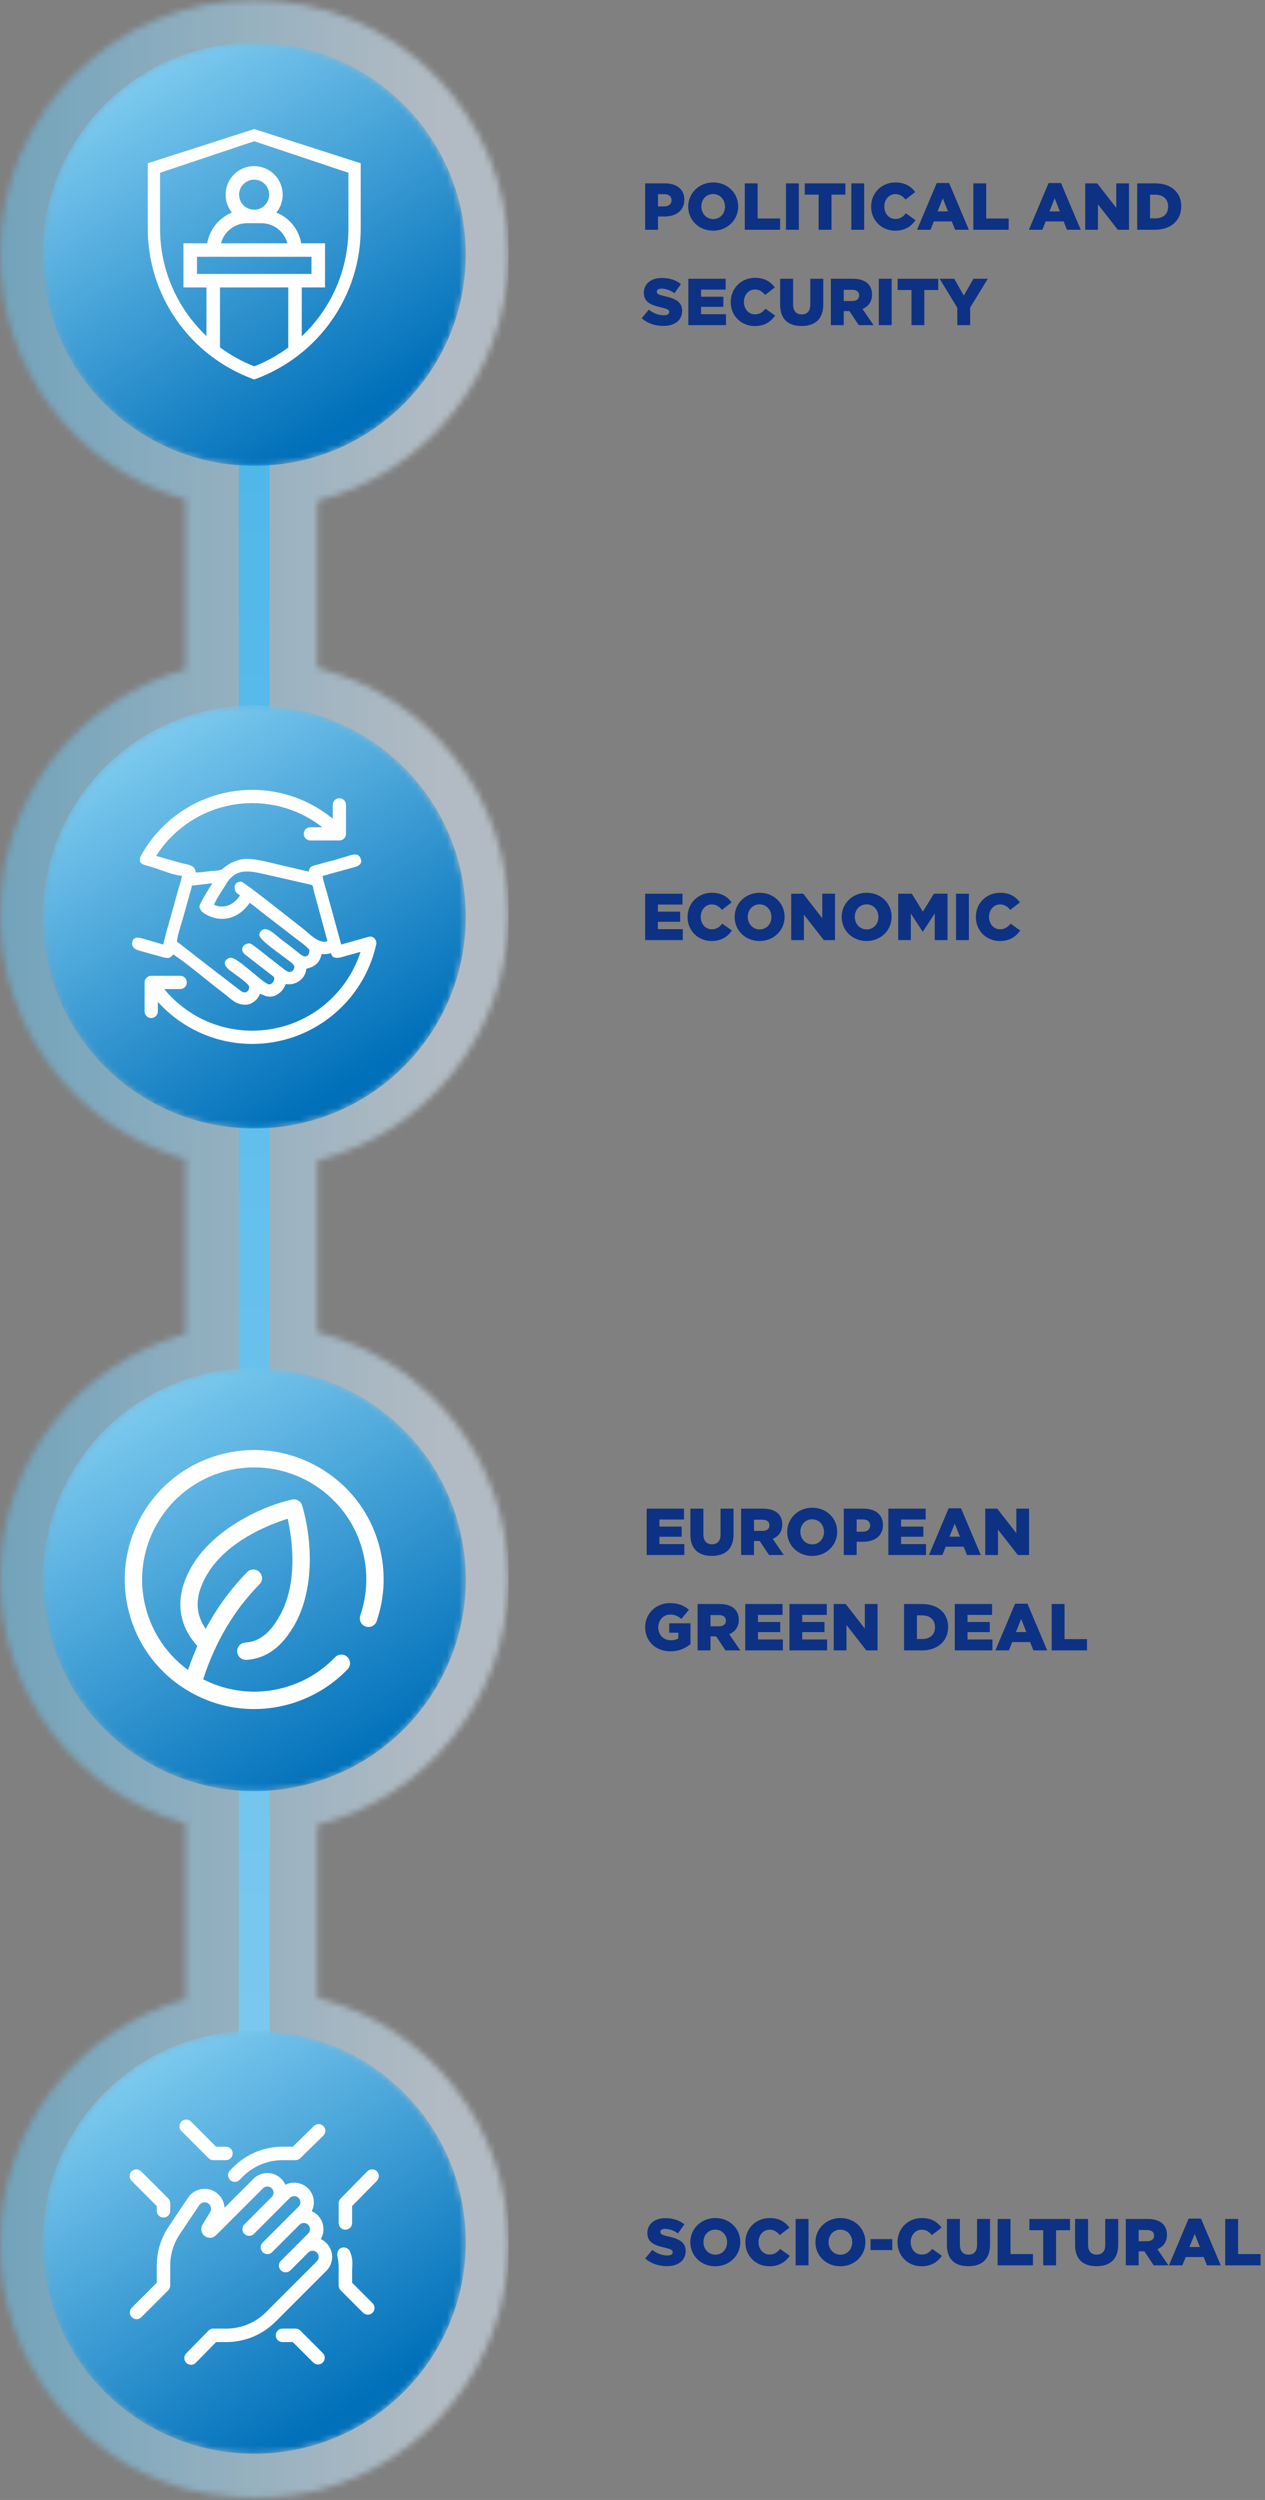 <?xml version="1.0" encoding="UTF-8"?>
<svg width="208px" height="411px" viewBox="0 0 208 411" version="1.1" xmlns="http://www.w3.org/2000/svg" xmlns:xlink="http://www.w3.org/1999/xlink">
    <rect x="0" y="0" width="208" height="411" fill="#808080" stroke="none"/>
    <!-- Generator: Sketch 61.2 (89653) - https://sketch.com -->
    <title>Artboard</title>
    <desc>Created with Sketch.</desc>
    <defs>
        <path d="M41.918,0.39 C64.952,0.452 83.605,19.145 83.605,42.194 L83.605,42.194 L83.601,42.778 C83.338,62.015 70.079,78.114 52.205,82.692 L52.205,82.692 L52.205,110.188 L52.745,110.33 C70.526,115.141 83.605,131.385 83.605,150.686 L83.605,150.686 L83.601,151.27 C83.338,170.508 70.079,186.606 52.205,191.184 L52.205,191.184 L52.205,219.419 L52.745,219.561 C70.526,224.371 83.605,240.617 83.605,259.917 L83.605,259.917 L83.601,260.501 C83.338,279.738 70.079,295.836 52.205,300.414 L52.205,300.414 L52.205,328.833 L52.745,328.975 C70.526,333.785 83.605,350.03 83.605,369.331 L83.605,369.331 L83.601,369.915 C83.338,389.152 70.079,405.251 52.205,409.828 L52.205,409.828 L51.622,409.957 C42.343,411.949 35.188,410.723 30.511,409.589 L30.511,409.589 L29.984,409.438 C12.653,404.339 0.001,388.313 0.001,369.331 L0.001,369.331 L0.005,368.757 C0.26,349.835 13.086,333.95 30.511,329.073 L30.511,329.073 L30.511,300.175 L29.984,300.024 C12.653,294.925 0.001,278.899 0.001,259.917 L0.001,259.917 L0.005,259.343 C0.26,240.421 13.086,224.537 30.511,219.658 L30.511,219.658 L30.511,190.945 L29.984,190.794 C12.653,185.694 0.001,169.667 0.001,150.686 L0.001,150.686 L0.005,150.112 C0.26,131.19 13.086,115.306 30.511,110.428 L30.511,110.428 L30.511,82.452 L29.984,82.301 C12.653,77.202 0.001,61.175 0.001,42.194 L0.001,42.194 L0.007,41.503 C0.376,18.735 18.947,0.39 41.803,0.39 L41.688,0.39 L41.918,0.39 Z" id="path-1"></path>
        <linearGradient x1="-19.485%" y1="50%" x2="86.549%" y2="50%" id="linearGradient-3">
            <stop stop-color="#4BB6E8" offset="0%"></stop>
            <stop stop-color="#DBEBF9" offset="100%"></stop>
        </linearGradient>
        <linearGradient x1="49.999%" y1="2.052%" x2="50.001%" y2="97.654%" id="linearGradient-4">
            <stop stop-color="#50B8E9" offset="0%"></stop>
            <stop stop-color="#80CAF0" offset="100%"></stop>
        </linearGradient>
        <path d="M34.825,0.281 C31.845,0.281 28.816,0.666 25.801,1.474 L25.801,1.474 C7.244,6.447 -3.767,25.518 1.204,44.075 L1.204,44.075 C6.177,62.63 25.25,73.641 43.805,68.67 L43.805,68.67 C62.361,63.697 73.373,44.625 68.401,26.069 L68.401,26.069 C64.237,10.53 50.183,0.281 34.827,0.281 L34.827,0.281 C34.826,0.281 34.826,0.281 34.825,0.281" id="path-5"></path>
        <linearGradient x1="73.962%" y1="87.901%" x2="15.58%" y2="-4.445%" id="linearGradient-7">
            <stop stop-color="#0070BA" offset="0%"></stop>
            <stop stop-color="#90D8F7" offset="100%"></stop>
        </linearGradient>
        <path d="M0.02,35.194 C0.02,54.404 15.592,69.976 34.803,69.976 L34.803,69.976 C54.013,69.976 69.585,54.404 69.585,35.194 L69.585,35.194 C69.585,15.983 54.013,0.41 34.803,0.41 L34.803,0.41 C15.592,0.41 0.02,15.983 0.02,35.194" id="path-8"></path>
        <linearGradient x1="73.961%" y1="87.903%" x2="15.581%" y2="-4.448%" id="linearGradient-10">
            <stop stop-color="#0070BA" offset="0%"></stop>
            <stop stop-color="#90D8F7" offset="100%"></stop>
        </linearGradient>
        <path d="M0.02,35.133 C0.02,54.343 15.592,69.915 34.802,69.915 L34.802,69.915 C54.013,69.915 69.585,54.343 69.585,35.133 L69.585,35.133 C69.585,15.923 54.013,0.35 34.802,0.35 L34.802,0.35 C15.592,0.35 0.02,15.923 0.02,35.133" id="path-11"></path>
        <linearGradient x1="73.962%" y1="87.903%" x2="15.58%" y2="-4.448%" id="linearGradient-13">
            <stop stop-color="#0070BA" offset="0%"></stop>
            <stop stop-color="#90D8F7" offset="100%"></stop>
        </linearGradient>
        <path d="M0.02,35.012 C0.02,54.222 15.592,69.794 34.803,69.794 L34.803,69.794 C54.013,69.794 69.585,54.222 69.585,35.012 L69.585,35.012 C69.585,15.801 54.013,0.228 34.803,0.228 L34.803,0.228 C15.592,0.228 0.02,15.801 0.02,35.012" id="path-14"></path>
    </defs>
    <g id="Artboard" stroke="none" stroke-width="1" fill="none" fill-rule="evenodd">
        <g id="Group-52" transform="translate(0, -1)">
            <g id="Group-3" opacity="0.55" transform="translate(0, 0.609)">
                <mask id="mask-2" fill="white">
                    <use xlink:href="#path-1"></use>
                </mask>
                <g id="Clip-2"></g>
                <polygon id="Fill-1" fill="url(#linearGradient-3)" mask="url(#mask-2)" points="0 412 83.605 412 83.605 0.391 0 0.391"></polygon>
            </g>
            <polygon id="Fill-4" fill="url(#linearGradient-4)" points="39.284 374.579 44.321 374.579 44.321 74.021 39.284 74.021"></polygon>
            <g id="Group-8" transform="translate(7, 225.609)">
                <mask id="mask-6" fill="white">
                    <use xlink:href="#path-5"></use>
                </mask>
                <g id="Clip-7"></g>
                <path d="M34.825,0.281 C31.845,0.281 28.816,0.666 25.801,1.474 L25.801,1.474 C7.244,6.447 -3.767,25.518 1.204,44.075 L1.204,44.075 C6.177,62.63 25.25,73.641 43.805,68.67 L43.805,68.67 C62.361,63.697 73.373,44.625 68.401,26.069 L68.401,26.069 C64.237,10.53 50.183,0.281 34.827,0.281 L34.827,0.281 C34.826,0.281 34.826,0.281 34.825,0.281" id="Fill-6" fill="url(#linearGradient-7)" mask="url(#mask-6)"></path>
            </g>
            <path d="M33.476,276.87 C35.406,271.021 38.348,265.854 42.671,261.457 C43.223,260.897 43.214,259.994 42.654,259.443 C42.094,258.891 41.192,258.9 40.641,259.46 C38.271,261.87 36.217,264.584 34.529,267.512 C34.359,267.806 34.193,268.102 34.031,268.4 L33.82,268.787 L33.584,268.414 C33.211,267.822 32.914,267.186 32.729,266.509 C32.093,264.195 32.837,261.937 34.002,259.926 C36.65,255.355 42.128,252.358 47.027,250.774 L47.3,250.686 L47.36,250.966 C48.444,255.999 48.567,262.206 45.918,266.778 C44.664,268.946 43.017,270.894 40.352,271.04 C39.568,271.082 38.964,271.754 39.007,272.538 C39.049,273.323 39.721,273.927 40.505,273.884 C41.077,273.852 41.642,273.765 42.195,273.617 C43.377,273.3 44.445,272.721 45.384,271.938 C46.618,270.913 47.584,269.586 48.384,268.205 C51.585,262.678 51.472,254.672 49.708,248.598 C49.532,247.835 48.769,247.357 48.004,247.532 C41.912,248.93 34.714,253.015 31.538,258.498 C29.98,261.186 29.14,264.198 29.983,267.264 C30.426,268.877 31.258,270.24 32.34,271.498 L32.446,271.622 L32.38,271.771 C31.886,272.9 31.436,274.049 31.03,275.213 L30.913,275.55 L30.628,275.334 C27.374,272.857 25.054,269.403 23.995,265.452 C21.364,255.633 27.212,245.504 37.032,242.872 C46.85,240.242 56.98,246.09 59.611,255.909 C60.557,259.441 60.415,263.141 59.241,266.601 C58.988,267.346 59.386,268.155 60.129,268.408 C60.874,268.661 61.684,268.263 61.937,267.518 C63.295,263.521 63.455,259.249 62.362,255.172 C60.891,249.681 57.369,245.09 52.445,242.247 C47.522,239.405 41.786,238.65 36.294,240.121 C30.803,241.593 26.212,245.115 23.37,250.038 C20.527,254.962 19.772,260.698 21.244,266.189 C22.715,271.681 26.237,276.271 31.161,279.114 C36.084,281.956 41.82,282.711 47.312,281.24 C51.061,280.235 54.468,278.229 57.156,275.427 C57.698,274.861 57.679,273.956 57.114,273.413 C56.547,272.871 55.642,272.89 55.1,273.455 C52.773,275.881 49.822,277.619 46.575,278.488 C42.223,279.654 37.639,279.189 33.606,277.183 L33.406,277.083 L33.476,276.87 Z" id="Fill-9" fill="#FFFFFF"></path>
            <g id="Group-13" transform="translate(7, 7.609)">
                <mask id="mask-9" fill="white">
                    <use xlink:href="#path-8"></use>
                </mask>
                <g id="Clip-12"></g>
                <path d="M0.02,35.194 C0.02,54.404 15.592,69.976 34.803,69.976 L34.803,69.976 C54.013,69.976 69.585,54.404 69.585,35.194 L69.585,35.194 C69.585,15.983 54.013,0.41 34.803,0.41 L34.803,0.41 C15.592,0.41 0.02,15.983 0.02,35.194" id="Fill-11" fill="url(#linearGradient-10)" mask="url(#mask-9)"></path>
            </g>
            <path d="M41.803,63.391 L42.158,63.257 C47.208,61.351 51.52,58.017 54.602,53.584 C57.684,49.151 59.309,43.951 59.309,38.552 L59.309,27.843 L41.803,22.214 L24.296,27.843 L24.296,38.552 C24.296,43.951 25.921,49.151 29.003,53.584 C32.085,58.016 36.396,61.352 41.447,63.257 L41.803,63.391 Z M53.44,48.26 L53.44,40.995 L49.52,40.995 L49.497,40.873 C49.09,38.717 47.626,36.894 45.617,36.022 L45.445,35.947 L45.557,35.796 C46.157,34.986 46.48,34.013 46.48,33.004 C46.481,30.415 44.375,28.309 41.786,28.309 C39.198,28.309 37.092,30.415 37.092,33.004 C37.092,34.015 37.415,34.99 38.019,35.801 L38.131,35.952 L37.959,36.027 C35.956,36.902 34.497,38.722 34.092,40.873 L34.069,40.995 L30.166,40.995 L30.166,48.26 L33.949,48.26 L33.949,56.255 L33.695,56.009 C32.572,54.917 31.556,53.718 30.661,52.431 C27.816,48.338 26.316,43.537 26.316,38.552 L26.316,29.403 L41.803,24.218 L57.289,29.403 L57.289,38.552 C57.289,43.537 55.789,48.338 52.944,52.431 C52.038,53.733 51.01,54.946 49.87,56.048 L49.616,56.293 L49.616,48.26 L53.44,48.26 Z M36.17,58.112 L36.17,48.26 L47.395,48.26 L47.395,58.142 L47.333,58.187 C45.645,59.424 43.803,60.437 41.858,61.208 L41.802,61.23 L41.747,61.208 C39.786,60.431 37.931,59.407 36.231,58.157 L36.17,58.112 Z M41.786,30.532 C43.149,30.532 44.258,31.641 44.258,33.003 C44.258,34.367 43.15,35.476 41.786,35.476 C40.423,35.476 39.314,34.367 39.314,33.003 C39.314,31.641 40.423,30.532 41.786,30.532 L41.786,30.532 Z M40.603,37.698 L42.986,37.698 C44.916,37.698 46.624,38.962 47.195,40.802 L47.255,40.995 L36.334,40.995 L36.394,40.802 C36.963,38.962 38.672,37.698 40.603,37.698 L40.603,37.698 Z M32.389,46.038 L51.217,46.038 L51.217,43.218 L32.389,43.218 L32.389,46.038 Z" id="Fill-14" fill="#FFFFFF"></path>
            <g id="Group-18" transform="translate(7, 116.609)">
                <mask id="mask-12" fill="white">
                    <use xlink:href="#path-11"></use>
                </mask>
                <g id="Clip-17"></g>
                <path d="M0.02,35.133 C0.02,54.343 15.592,69.915 34.802,69.915 L34.802,69.915 C54.013,69.915 69.585,54.343 69.585,35.133 L69.585,35.133 C69.585,15.923 54.013,0.35 34.802,0.35 L34.802,0.35 C15.592,0.35 0.02,15.923 0.02,35.133" id="Fill-16" fill="url(#linearGradient-13)" mask="url(#mask-12)"></path>
            </g>
            <path d="M59.217,157.69 C58.072,161.104 55.959,164.118 53.146,166.366 C49.821,169.023 45.727,170.448 41.473,170.448 C38.354,170.448 35.296,169.684 32.554,168.194 C30.497,167.077 28.663,165.578 27.155,163.788 L26.998,163.602 L29.63,163.602 C30.232,163.602 30.719,163.114 30.719,162.513 C30.719,161.912 30.231,161.424 29.63,161.424 L24.862,161.424 C24.261,161.424 23.774,161.912 23.774,162.513 L23.774,167.281 C23.774,167.882 24.261,168.37 24.862,168.37 C25.463,168.37 25.95,167.882 25.95,167.281 L25.95,165.711 L26.147,165.923 C27.696,167.596 29.513,169.011 31.518,170.099 C34.578,171.762 37.989,172.625 41.473,172.625 C46.221,172.625 50.789,171.024 54.498,168.06 C58.178,165.118 60.774,161.015 61.828,156.411 C62.074,155.636 61.458,154.784 60.58,155.019 L56.1,156.285 L54.572,150.69 C54.3,149.727 54.03,148.763 53.765,147.796 C53.529,146.933 53.194,145.981 53.058,145.105 L53.041,144.995 L53.151,144.976 C53.489,144.916 53.816,144.795 54.146,144.704 L58.4,143.529 C59.057,143.347 59.626,142.917 59.314,142.169 C59.214,141.931 59.076,141.69 58.841,141.565 C58.43,141.348 57.767,141.563 57.351,141.686 C56.341,141.986 55.341,142.311 54.32,142.567 C53.643,142.737 52.974,142.933 52.302,143.121 C51.617,143.312 50.907,143.344 50.783,144.185 L50.766,144.307 L50.646,144.278 C49.044,143.903 47.446,143.509 45.842,143.147 C44.313,142.802 42.155,142.199 40.617,142.199 C39.23,142.199 37.736,142.823 36.719,143.761 C36.245,144.197 35.21,144.144 34.596,144.211 C33.828,144.297 33.063,144.421 32.287,144.441 L32.183,144.444 L32.172,144.34 C32.051,143.197 30.862,143.153 29.976,142.928 C28.581,142.574 27.207,142.146 25.821,141.757 L25.674,141.715 L25.757,141.586 C27.342,139.139 29.485,137.084 31.998,135.606 C34.876,133.912 38.136,133.036 41.473,133.036 C44.005,133.036 46.508,133.54 48.837,134.538 C50.219,135.13 51.527,135.889 52.727,136.794 L52.997,136.998 L51.035,136.998 C50.435,136.998 49.947,137.485 49.947,138.086 C49.947,138.687 50.435,139.175 51.035,139.175 L55.804,139.175 C56.404,139.175 56.893,138.687 56.893,138.086 L56.893,133.318 C56.893,132.717 56.404,132.23 55.804,132.23 C55.202,132.23 54.715,132.717 54.715,133.318 L54.715,135.595 L54.531,135.447 C53.057,134.265 51.425,133.284 49.688,132.539 C47.09,131.426 44.299,130.858 41.473,130.858 C37.748,130.858 34.112,131.844 30.901,133.733 C27.69,135.622 25.027,138.35 23.215,141.605 C23.196,141.641 23.178,141.679 23.152,141.735 C23.109,141.802 23.077,141.875 23.057,141.952 C22.821,142.831 23.321,143.11 24.099,143.298 C25.978,143.753 27.892,144.744 29.791,144.982 L29.906,144.996 L29.89,145.11 C29.76,145.976 29.39,146.888 29.166,147.742 C28.427,150.558 27.542,153.335 26.869,156.168 L26.841,156.283 L23.608,155.345 C22.924,155.147 22.021,154.875 21.773,155.799 C21.539,156.67 22.145,157.07 22.898,157.284 C24.148,157.637 25.401,157.977 26.65,158.333 C27.34,158.529 27.946,158.666 28.407,157.984 L28.471,157.891 L28.565,157.955 C31.416,159.893 34.002,162.204 36.755,164.276 C38.016,165.223 38.687,166.178 40.404,166.178 C41.357,166.178 42.374,165.365 42.699,164.489 L42.738,164.385 L42.843,164.421 C43.263,164.567 43.571,164.766 44.033,164.83 C44.967,164.961 45.73,164.54 46.351,163.872 C46.637,163.563 46.771,163.218 46.952,162.849 L46.989,162.773 L47.072,162.787 C48.61,163.041 50.208,161.934 50.352,160.352 L50.36,160.273 L50.437,160.253 C51.808,159.902 52.507,159.325 52.877,157.936 L52.901,157.846 L52.994,157.852 C53.445,157.881 53.867,157.872 54.298,157.723 L54.414,157.683 L54.445,157.803 C54.758,159.035 56.509,158.228 57.306,158.025 C57.9,157.874 58.489,157.714 59.078,157.545 L59.285,157.485 L59.217,157.69 Z M53.738,155.76 C52.348,156.191 50.73,154.366 49.733,153.605 C48.412,152.597 40.289,146.082 39.655,145.941 C39.033,145.941 38.572,146.26 38.572,146.918 C38.572,147.459 38.873,147.893 39.361,148.116 L39.478,148.169 L39.41,148.278 C38.552,149.66 36.86,150.487 35.296,149.787 L35.196,149.742 L35.238,149.641 C35.662,148.601 36.555,147.392 37.145,146.397 C38.776,143.643 40.944,144.137 43.627,144.747 L51.126,146.451 C51.575,146.608 51.463,146.971 51.561,147.331 L53.842,155.728 L53.738,155.76 Z M29.094,155.755 C29.231,154.548 29.806,152.96 30.14,151.75 C30.507,150.412 30.883,149.077 31.262,147.743 C31.362,147.39 31.491,147.055 31.53,146.687 L31.539,146.597 L34.922,146.21 L34.793,146.411 C34.459,146.932 32.798,149.564 32.798,150.019 C32.798,151.091 34.747,151.838 35.613,151.988 C37.639,152.336 39.47,151.474 40.712,149.878 C40.809,149.755 40.912,149.639 41.01,149.518 L41.077,149.436 L41.163,149.496 C41.955,150.05 42.673,150.699 43.448,151.278 L48.519,155.184 C48.946,155.513 50.729,156.794 50.873,157.214 C50.868,157.701 50.73,158.238 50.134,158.238 C49.72,158.238 48.903,157.499 48.572,157.23 C47.823,156.617 47.036,156.053 46.265,155.468 C45.629,154.985 44.422,153.748 43.612,153.748 C43.08,153.748 42.636,154.192 42.636,154.723 C42.636,155.547 46.366,158.044 47.088,158.641 C47.418,158.914 48.409,159.509 48.409,159.962 C48.409,160.18 48.228,160.511 48.061,160.648 C47.642,160.991 47.072,160.635 46.727,160.36 L44.374,158.54 C43.879,158.17 41.419,156.1 41.045,156.1 C39.872,156.1 39.377,157.191 40.306,157.937 L44.586,161.257 C44.805,161.432 45.095,161.555 45.095,161.888 C45.095,162.326 44.72,162.837 44.249,162.837 C43.378,162.807 39.172,158.452 37.945,158.452 C37.663,158.452 37.284,158.669 37.116,158.891 C36.648,159.507 37.342,160.19 37.809,160.548 C38.561,161.126 40.377,162.332 40.87,163.007 C41.218,163.482 40.619,164.701 39.558,163.887 C36.411,161.477 33.276,159.053 30.15,156.615 C29.82,156.357 29.512,156.079 29.149,155.866 L29.085,155.829 L29.094,155.755 Z" id="Fill-19" fill="#FFFFFF"></path>
            <g id="Group-23" transform="translate(7, 334.609)">
                <mask id="mask-15" fill="white">
                    <use xlink:href="#path-14"></use>
                </mask>
                <g id="Clip-22"></g>
                <path d="M0.02,35.012 C0.02,54.222 15.592,69.794 34.803,69.794 L34.803,69.794 C54.013,69.794 69.585,54.222 69.585,35.012 L69.585,35.012 C69.585,15.801 54.013,0.228 34.803,0.228 L34.803,0.228 C15.592,0.228 0.02,15.801 0.02,35.012" id="Fill-21" fill="url(#linearGradient-10)" mask="url(#mask-15)"></path>
            </g>
            <g id="Group-51" transform="translate(21, 30.609)">
                <path d="M4.778,333.069 L0.639,328.93 C0.208,328.499 0.209,327.798 0.639,327.366 C1.071,326.934 1.773,326.935 2.204,327.366 L6.667,331.829 C6.875,332.038 6.991,332.319 6.99,332.613 L6.989,333.861 C6.988,334.472 6.492,334.966 5.881,334.965 C5.27,334.964 4.776,334.468 4.776,333.858 L4.778,333.069 Z M14.533,355.432 L11.191,358.846 C10.984,359.057 10.703,359.171 10.408,359.171 C10.114,359.171 9.834,359.055 9.626,358.846 C9.195,358.415 9.2,357.718 9.626,357.284 L13.291,353.545 C13.497,353.335 13.783,353.22 14.077,353.22 L16.171,353.223 C18.662,353.226 20.999,352.261 22.759,350.5 L31.103,342.156 C31.296,341.964 31.401,341.708 31.401,341.436 C31.401,341.164 31.296,340.909 31.103,340.717 C30.742,340.355 30.162,340.317 29.766,340.629 L26.746,343.645 C26.538,343.854 26.258,343.969 25.965,343.969 C25.671,343.969 25.39,343.853 25.182,343.645 C24.751,343.213 24.751,342.513 25.182,342.081 L29.674,337.589 C29.867,337.398 29.973,337.141 29.973,336.87 C29.973,336.598 29.867,336.342 29.674,336.15 C29.313,335.788 28.733,335.752 28.338,336.062 L23.749,340.648 C23.541,340.856 23.261,340.972 22.967,340.972 C22.673,340.972 22.393,340.856 22.185,340.648 C21.753,340.216 21.753,339.515 22.184,339.084 L28.095,333.174 C28.492,332.777 28.492,332.131 28.095,331.735 C27.699,331.338 27.053,331.338 26.656,331.734 L20.752,337.65 C20.32,338.082 19.619,338.082 19.187,337.651 C18.756,337.217 18.756,336.518 19.187,336.086 L23.747,331.516 C23.896,331.329 23.977,331.114 23.977,330.875 C23.977,330.603 23.872,330.347 23.68,330.155 C23.282,329.758 22.637,329.758 22.241,330.155 L14.521,337.874 C14.007,338.387 13.215,338.436 12.642,337.987 C12.07,337.538 11.927,336.758 12.304,336.135 L13.555,334.073 C13.843,333.599 13.71,332.967 13.257,332.649 C13.021,332.484 12.733,332.423 12.45,332.475 C12.167,332.527 11.923,332.689 11.761,332.928 L8.561,337.701 C7.529,339.24 6.982,341.039 6.985,342.893 L6.99,346.135 C6.991,346.429 6.875,346.71 6.667,346.918 L2.233,351.352 C2.025,351.56 1.745,351.676 1.451,351.676 C1.157,351.676 0.877,351.56 0.669,351.352 C0.237,350.92 0.237,350.219 0.669,349.788 L4.778,345.679 L4.773,342.896 C4.769,340.6 5.446,338.376 6.724,336.469 L9.924,331.696 C10.42,330.959 11.173,330.463 12.045,330.299 C12.914,330.137 13.8,330.33 14.525,330.837 C15.315,331.389 15.814,332.26 15.905,333.218 L15.918,333.351 L20.677,328.591 C21.936,327.333 23.985,327.333 25.244,328.591 C25.511,328.859 25.73,329.172 25.89,329.515 L25.918,329.572 L25.974,329.545 C27.205,328.956 28.694,329.206 29.66,330.171 C30.628,331.139 30.875,332.623 30.284,333.857 L30.257,333.914 L30.315,333.941 C30.659,334.099 30.971,334.319 31.239,334.587 C31.849,335.197 32.184,336.007 32.184,336.87 C32.184,337.424 32.044,337.964 31.773,338.447 L31.741,338.506 L31.8,338.535 C32.122,338.691 32.415,338.9 32.668,339.152 C33.925,340.412 33.925,342.461 32.668,343.719 L24.323,352.063 C22.15,354.236 19.259,355.44 16.184,355.435 L14.533,355.432 Z M27.141,355.433 L25.449,355.436 C24.838,355.437 24.341,354.943 24.341,354.332 C24.34,353.722 24.836,353.226 25.446,353.225 L27.598,353.22 C27.891,353.22 28.174,353.338 28.381,353.545 L32.071,357.234 C32.504,357.666 32.503,358.366 32.071,358.798 C31.863,359.006 31.584,359.122 31.29,359.122 C30.995,359.122 30.715,359.006 30.507,358.798 L27.141,355.433 Z M36.896,345.679 L40.26,349.044 C40.692,349.476 40.692,350.176 40.26,350.608 C40.052,350.816 39.772,350.932 39.478,350.932 C39.184,350.932 38.905,350.816 38.697,350.608 L35.007,346.918 C34.799,346.711 34.682,346.428 34.682,346.135 L34.685,344.039 C34.686,342.936 34.715,342.511 34.495,341.378 C34.385,340.817 34.527,340.195 35.1,339.958 C35.66,339.727 36.314,339.997 36.547,340.557 C37.127,341.957 36.898,342.61 36.897,344.043 L36.896,345.679 Z M36.896,333.068 L36.9,335.852 C36.9,336.464 36.405,336.959 35.794,336.959 C35.183,336.959 34.688,336.465 34.687,335.855 L34.682,332.613 C34.682,332.321 34.801,332.038 35.007,331.83 L39.403,327.364 C39.831,326.929 40.536,326.933 40.967,327.363 C41.4,327.796 41.395,328.492 40.967,328.927 L36.896,333.068 Z M27.142,323.315 L30.61,319.921 C31.044,319.497 31.742,319.492 32.173,319.922 C32.604,320.353 32.608,321.059 32.172,321.487 L28.38,325.204 C28.17,325.41 27.891,325.528 27.597,325.527 L25.502,325.525 C23.01,325.522 20.674,326.486 18.913,328.248 L18.388,328.773 C18.18,328.982 17.9,329.097 17.605,329.097 C17.312,329.097 17.032,328.981 16.825,328.774 C16.392,328.341 16.393,327.642 16.824,327.21 L17.349,326.685 C19.522,324.51 22.415,323.31 25.489,323.313 L27.142,323.315 Z M14.532,323.315 L16.15,323.313 C16.761,323.313 17.257,323.806 17.257,324.417 C17.257,325.027 16.764,325.524 16.153,325.525 L14.075,325.527 C13.782,325.528 13.499,325.41 13.292,325.203 L8.83,320.74 C8.398,320.309 8.398,319.607 8.83,319.175 C9.261,318.744 9.962,318.744 10.393,319.175 L14.532,323.315 Z" id="Fill-24" fill="#FFFFFF"></path>
                <g id="Group" transform="translate(84.204, 0.142)" fill="#0D3183">
                    <path d="M38.035,4.23 L38.035,4.209 C38.035,1.986 39.734,0.243 42.044,0.243 C43.602,0.243 44.604,0.897 45.28,1.822 L43.689,3.054 C43.254,2.52 42.753,2.16 42.022,2.16 C40.955,2.16 40.203,3.075 40.203,4.187 L40.203,4.209 C40.203,5.352 40.955,6.246 42.022,6.246 C42.817,6.246 43.286,5.875 43.744,5.319 L45.335,6.453 C44.615,7.444 43.645,8.174 41.968,8.174 C39.789,8.174 38.035,6.507 38.035,4.23 L38.035,4.23 Z M34.779,8.021 L36.892,8.021 L36.892,0.395 L34.779,0.395 L34.779,8.021 Z M29.4,2.247 L27.123,2.247 L27.123,0.395 L33.802,0.395 L33.802,2.247 L31.514,2.247 L31.514,8.022 L29.4,8.022 L29.4,2.247 Z M24.03,8.021 L26.144,8.021 L26.144,0.395 L24.03,0.395 L24.03,8.021 Z M17.257,0.395 L19.371,0.395 L19.371,6.169 L23.063,6.169 L23.063,8.022 L17.257,8.022 L17.257,0.395 Z M14.004,4.23 L14.004,4.209 C14.004,3.097 13.219,2.149 12.054,2.149 C10.888,2.149 10.114,3.086 10.114,4.187 L10.114,4.209 C10.114,5.309 10.909,6.268 12.075,6.268 C13.229,6.268 14.004,5.331 14.004,4.23 L14.004,4.23 Z M7.957,4.23 L7.957,4.209 C7.957,2.019 9.722,0.243 12.075,0.243 C14.429,0.243 16.172,1.997 16.172,4.187 L16.172,4.209 C16.172,6.398 14.406,8.174 12.054,8.174 C9.7,8.174 7.957,6.42 7.957,4.23 L7.957,4.23 Z M4.005,4.187 C4.746,4.187 5.215,3.783 5.215,3.184 L5.215,3.163 C5.215,2.509 4.746,2.171 3.994,2.171 L2.992,2.171 L2.992,4.187 L4.005,4.187 Z M0.879,0.395 L4.158,0.395 C6.075,0.395 7.317,1.387 7.317,3.064 L7.317,3.086 C7.317,4.895 5.933,5.843 4.049,5.843 L2.992,5.843 L2.992,8.022 L0.879,8.022 L0.879,0.395 Z" id="Fill-26"></path>
                    <path d="M83.896,2.258 L83.896,6.147 L84.756,6.147 C86.032,6.147 86.871,5.45 86.871,4.219 L86.871,4.197 C86.871,2.977 86.032,2.258 84.756,2.258 L83.896,2.258 Z M81.783,0.395 L84.735,0.395 C87.448,0.395 89.028,1.964 89.028,4.164 L89.028,4.186 C89.028,6.387 87.426,8.021 84.692,8.021 L81.783,8.021 L81.783,0.395 Z M73.234,0.395 L75.206,0.395 L78.343,4.426 L78.343,0.395 L80.435,0.395 L80.435,8.021 L78.594,8.021 L75.326,3.838 L75.326,8.021 L73.234,8.021 L73.234,0.395 Z M69.065,5.003 L68.215,2.846 L67.355,5.003 L69.065,5.003 Z M67.212,0.341 L69.25,0.341 L72.497,8.021 L70.231,8.021 L69.686,6.649 L66.734,6.649 L66.189,8.021 L63.977,8.021 L67.212,0.341 Z M54.84,0.395 L56.955,0.395 L56.955,6.169 L60.648,6.169 L60.648,8.021 L54.84,8.021 L54.84,0.395 Z M50.671,5.003 L49.822,2.846 L48.961,5.003 L50.671,5.003 Z M48.82,0.341 L50.857,0.341 L54.104,8.021 L51.837,8.021 L51.292,6.649 L48.34,6.649 L47.795,8.021 L45.583,8.021 L48.82,0.341 Z" id="Fill-28"></path>
                    <path d="M7.979,16.077 L14.113,16.077 L14.113,17.864 L10.071,17.864 L10.071,19.03 L13.732,19.03 L13.732,20.697 L10.071,20.697 L10.071,21.906 L14.167,21.906 L14.167,23.703 L7.979,23.703 L7.979,16.077 Z M0.301,22.57 L1.478,21.165 C2.241,21.764 3.069,22.08 3.952,22.08 C4.529,22.08 4.833,21.884 4.833,21.557 L4.833,21.535 C4.833,21.208 4.583,21.045 3.538,20.795 C1.914,20.424 0.661,19.967 0.661,18.409 L0.661,18.387 C0.661,16.971 1.784,15.946 3.614,15.946 C4.91,15.946 5.923,16.295 6.751,16.96 L5.695,18.452 C4.998,17.951 4.235,17.701 3.559,17.701 C3.047,17.701 2.796,17.908 2.796,18.191 L2.796,18.213 C2.796,18.561 3.058,18.714 4.125,18.953 C5.869,19.335 6.958,19.901 6.958,21.328 L6.958,21.35 C6.958,22.908 5.727,23.834 3.875,23.834 C2.524,23.834 1.25,23.41 0.301,22.57 L0.301,22.57 Z" id="Fill-30"></path>
                    <path d="M52.204,20.849 L49.295,16.077 L51.703,16.077 L53.271,18.855 L54.851,16.077 L57.216,16.077 L54.317,20.816 L54.317,23.703 L52.204,23.703 L52.204,20.849 Z M44.668,17.929 L42.391,17.929 L42.391,16.077 L49.069,16.077 L49.069,17.929 L46.781,17.929 L46.781,23.703 L44.668,23.703 L44.668,17.929 Z M39.299,23.703 L41.412,23.703 L41.412,16.077 L39.299,16.077 L39.299,23.703 Z M34.933,19.738 C35.642,19.738 36.066,19.389 36.066,18.833 L36.066,18.812 C36.066,18.202 35.62,17.896 34.922,17.896 L33.528,17.896 L33.528,19.738 L34.933,19.738 Z M31.414,16.077 L35.02,16.077 C36.186,16.077 36.992,16.382 37.505,16.894 C37.951,17.341 38.18,17.918 38.18,18.67 L38.18,18.692 C38.18,19.869 37.558,20.642 36.611,21.045 L38.431,23.703 L36.001,23.703 L34.465,21.394 L33.528,21.394 L33.528,23.703 L31.414,23.703 L31.414,16.077 Z M23.072,20.359 L23.072,16.077 L25.208,16.077 L25.208,20.315 C25.208,21.415 25.764,21.938 26.613,21.938 C27.474,21.938 28.029,21.437 28.029,20.37 L28.029,16.077 L30.165,16.077 L30.165,20.305 C30.165,22.756 28.76,23.845 26.592,23.845 C24.434,23.845 23.072,22.745 23.072,20.359 L23.072,20.359 Z M14.948,19.912 L14.948,19.891 C14.948,17.668 16.648,15.925 18.958,15.925 C20.516,15.925 21.517,16.578 22.193,17.504 L20.602,18.735 C20.167,18.202 19.666,17.842 18.935,17.842 C17.868,17.842 17.116,18.757 17.116,19.869 L17.116,19.891 C17.116,21.034 17.868,21.928 18.935,21.928 C19.731,21.928 20.2,21.557 20.657,21.002 L22.248,22.135 C21.529,23.126 20.559,23.856 18.882,23.856 C16.702,23.856 14.948,22.189 14.948,19.912 L14.948,19.912 Z" id="Fill-32"></path>
                    <polygon id="Fill-34" points="0.879 117.176 7.013 117.176 7.013 118.963 2.971 118.963 2.971 120.129 6.631 120.129 6.631 121.796 2.971 121.796 2.971 123.005 7.066 123.005 7.066 124.802 0.879 124.802"></polygon>
                    <path d="M7.848,121.011 L7.848,120.99 C7.848,118.767 9.548,117.024 11.858,117.024 C13.415,117.024 14.418,117.678 15.093,118.603 L13.502,119.834 C13.067,119.301 12.566,118.941 11.835,118.941 C10.768,118.941 10.016,119.856 10.016,120.968 L10.016,120.99 C10.016,122.133 10.768,123.027 11.835,123.027 C12.631,123.027 13.1,122.656 13.557,122.101 L15.148,123.234 C14.429,124.225 13.459,124.955 11.782,124.955 C9.602,124.955 7.848,123.288 7.848,121.011" id="Fill-36"></path>
                    <path d="M55.252,121.011 L55.252,120.99 C55.252,118.767 56.951,117.024 59.262,117.024 C60.819,117.024 61.821,117.678 62.497,118.603 L60.906,119.834 C60.471,119.301 59.97,118.941 59.239,118.941 C58.172,118.941 57.42,119.856 57.42,120.968 L57.42,120.99 C57.42,122.133 58.172,123.027 59.239,123.027 C60.035,123.027 60.503,122.656 60.961,122.101 L62.552,123.234 C61.832,124.225 60.862,124.955 59.185,124.955 C57.006,124.955 55.252,123.288 55.252,121.011 L55.252,121.011 Z M51.996,124.802 L54.109,124.802 L54.109,117.176 L51.996,117.176 L51.996,124.802 Z M42.489,117.176 L44.723,117.176 L46.542,120.129 L48.361,117.176 L50.595,117.176 L50.595,124.803 L48.492,124.803 L48.492,120.423 L46.542,123.408 L46.498,123.408 L44.56,120.434 L44.56,124.803 L42.489,124.803 L42.489,117.176 Z M39.235,121.011 L39.235,120.99 C39.235,119.878 38.451,118.93 37.285,118.93 C36.12,118.93 35.346,119.867 35.346,120.968 L35.346,120.99 C35.346,122.09 36.142,123.049 37.308,123.049 C38.462,123.049 39.235,122.112 39.235,121.011 L39.235,121.011 Z M33.189,121.011 L33.189,120.99 C33.189,118.8 34.954,117.024 37.308,117.024 C39.66,117.024 41.403,118.778 41.403,120.968 L41.403,120.99 C41.403,123.179 39.639,124.955 37.285,124.955 C34.933,124.955 33.189,123.201 33.189,121.011 L33.189,121.011 Z M24.891,117.176 L26.863,117.176 L30.001,121.207 L30.001,117.176 L32.093,117.176 L32.093,124.803 L30.251,124.803 L26.982,120.619 L26.982,124.803 L24.891,124.803 L24.891,117.176 Z M21.638,121.011 L21.638,120.99 C21.638,119.878 20.853,118.93 19.688,118.93 C18.522,118.93 17.748,119.867 17.748,120.968 L17.748,120.99 C17.748,122.09 18.543,123.049 19.709,123.049 C20.864,123.049 21.638,122.112 21.638,121.011 L21.638,121.011 Z M15.591,121.011 L15.591,120.99 C15.591,118.8 17.356,117.024 19.709,117.024 C22.063,117.024 23.806,118.778 23.806,120.968 L23.806,120.99 C23.806,123.179 22.04,124.955 19.688,124.955 C17.334,124.955 15.591,123.201 15.591,121.011 L15.591,121.011 Z" id="Fill-38"></path>
                    <path d="M56.799,218.274 L58.771,218.274 L61.908,222.305 L61.908,218.274 L64,218.274 L64,225.9 L62.159,225.9 L58.891,221.717 L58.891,225.9 L56.799,225.9 L56.799,218.274 Z M52.63,222.882 L51.78,220.726 L50.919,222.882 L52.63,222.882 Z M50.778,218.22 L52.816,218.22 L56.062,225.9 L53.796,225.9 L53.251,224.528 L50.298,224.528 L49.754,225.9 L47.542,225.9 L50.778,218.22 Z M40.866,218.274 L47,218.274 L47,220.061 L42.958,220.061 L42.958,221.227 L46.619,221.227 L46.619,222.894 L42.958,222.894 L42.958,224.103 L47.055,224.103 L47.055,225.9 L40.866,225.9 L40.866,218.274 Z M36.664,222.066 C37.405,222.066 37.874,221.662 37.874,221.063 L37.874,221.042 C37.874,220.388 37.405,220.05 36.653,220.05 L35.652,220.05 L35.652,222.066 L36.664,222.066 Z M33.537,218.274 L36.817,218.274 C38.735,218.274 39.977,219.266 39.977,220.943 L39.977,220.965 C39.977,222.774 38.593,223.722 36.708,223.722 L35.652,223.722 L35.652,225.9 L33.537,225.9 L33.537,218.274 Z M30.284,222.109 L30.284,222.087 C30.284,220.976 29.5,220.028 28.334,220.028 C27.168,220.028 26.395,220.965 26.395,222.066 L26.395,222.087 C26.395,223.188 27.191,224.147 28.356,224.147 C29.511,224.147 30.284,223.21 30.284,222.109 L30.284,222.109 Z M24.237,222.109 L24.237,222.087 C24.237,219.898 26.002,218.122 28.356,218.122 C30.709,218.122 32.452,219.876 32.452,222.066 L32.452,222.087 C32.452,224.277 30.688,226.053 28.334,226.053 C25.981,226.053 24.237,224.299 24.237,222.109 L24.237,222.109 Z M20.177,221.935 C20.886,221.935 21.311,221.586 21.311,221.03 L21.311,221.009 C21.311,220.399 20.863,220.093 20.166,220.093 L18.772,220.093 L18.772,221.935 L20.177,221.935 Z M16.658,218.274 L20.265,218.274 C21.43,218.274 22.236,218.579 22.748,219.091 C23.195,219.538 23.424,220.115 23.424,220.867 L23.424,220.889 C23.424,222.066 22.803,222.839 21.855,223.242 L23.675,225.9 L21.245,225.9 L19.709,223.591 L18.772,223.591 L18.772,225.9 L16.658,225.9 L16.658,218.274 Z M8.317,222.556 L8.317,218.274 L10.452,218.274 L10.452,222.512 C10.452,223.612 11.008,224.135 11.858,224.135 C12.718,224.135 13.274,223.634 13.274,222.566 L13.274,218.274 L15.409,218.274 L15.409,222.501 C15.409,224.953 14.004,226.042 11.835,226.042 C9.679,226.042 8.317,224.941 8.317,222.556 L8.317,222.556 Z M1.129,218.274 L7.263,218.274 L7.263,220.061 L3.221,220.061 L3.221,221.227 L6.882,221.227 L6.882,222.894 L3.221,222.894 L3.221,224.103 L7.318,224.103 L7.318,225.9 L1.129,225.9 L1.129,218.274 Z" id="Fill-40"></path>
                    <path d="M67.722,233.956 L69.835,233.956 L69.835,239.73 L73.529,239.73 L73.529,241.582 L67.722,241.582 L67.722,233.956 Z M63.553,238.564 L62.703,236.408 L61.842,238.564 L63.553,238.564 Z M61.701,233.902 L63.738,233.902 L66.985,241.582 L64.718,241.582 L64.174,240.21 L61.221,240.21 L60.676,241.582 L58.465,241.582 L61.701,233.902 Z M51.789,233.956 L57.923,233.956 L57.923,235.743 L53.881,235.743 L53.881,236.909 L57.542,236.909 L57.542,238.576 L53.881,238.576 L53.881,239.785 L57.978,239.785 L57.978,241.582 L51.789,241.582 L51.789,233.956 Z M45.562,235.819 L45.562,239.708 L46.422,239.708 C47.697,239.708 48.535,239.011 48.535,237.78 L48.535,237.758 C48.535,236.538 47.697,235.819 46.422,235.819 L45.562,235.819 Z M43.448,233.956 L46.401,233.956 C49.113,233.956 50.693,235.525 50.693,237.726 L50.693,237.748 C50.693,239.948 49.091,241.582 46.357,241.582 L43.448,241.582 L43.448,233.956 Z M31.883,233.956 L33.855,233.956 L36.993,237.987 L36.993,233.956 L39.084,233.956 L39.084,241.582 L37.243,241.582 L33.975,237.399 L33.975,241.582 L31.883,241.582 L31.883,233.956 Z M24.608,233.956 L30.742,233.956 L30.742,235.743 L26.7,235.743 L26.7,236.909 L30.361,236.909 L30.361,238.576 L26.7,238.576 L26.7,239.785 L30.796,239.785 L30.796,241.582 L24.608,241.582 L24.608,233.956 Z M17.333,233.956 L23.467,233.956 L23.467,235.743 L19.425,235.743 L19.425,236.909 L23.086,236.909 L23.086,238.576 L19.425,238.576 L19.425,239.785 L23.522,239.785 L23.522,241.582 L17.333,241.582 L17.333,233.956 Z M13.023,237.617 C13.731,237.617 14.156,237.268 14.156,236.712 L14.156,236.691 C14.156,236.081 13.709,235.775 13.012,235.775 L11.618,235.775 L11.618,237.617 L13.023,237.617 Z M9.504,233.956 L13.11,233.956 C14.276,233.956 15.082,234.261 15.594,234.773 C16.04,235.22 16.27,235.797 16.27,236.549 L16.27,236.571 C16.27,237.748 15.649,238.521 14.701,238.924 L16.52,241.582 L14.09,241.582 L12.554,239.273 L11.618,239.273 L11.618,241.582 L9.504,241.582 L9.504,233.956 Z M0.879,237.791 L0.879,237.769 C0.879,235.547 2.622,233.804 4.975,233.804 C6.316,233.804 7.263,234.206 8.07,234.904 L6.827,236.408 C6.283,235.95 5.748,235.688 4.987,235.688 C3.886,235.688 3.036,236.603 3.036,237.769 L3.036,237.791 C3.036,239.033 3.897,239.915 5.106,239.915 C5.629,239.915 6.021,239.807 6.326,239.6 L6.326,238.674 L4.833,238.674 L4.833,237.126 L8.33,237.126 L8.33,240.547 C7.525,241.223 6.413,241.735 5.019,241.735 C2.644,241.735 0.879,240.101 0.879,237.791 L0.879,237.791 Z" id="Fill-42"></path>
                    <path d="M58.835,335.054 L60.948,335.054 L60.948,340.828 L64.642,340.828 L64.642,342.68 L58.835,342.68 L58.835,335.054 Z M50.493,339.336 L50.493,335.054 L52.629,335.054 L52.629,339.292 C52.629,340.392 53.184,340.915 54.034,340.915 C54.895,340.915 55.45,340.414 55.45,339.346 L55.45,335.054 L57.586,335.054 L57.586,339.281 C57.586,341.733 56.18,342.822 54.012,342.822 C51.855,342.822 50.493,341.721 50.493,339.336 L50.493,339.336 Z M42.369,338.889 L42.369,338.867 C42.369,336.645 44.068,334.902 46.378,334.902 C47.937,334.902 48.939,335.555 49.614,336.481 L48.023,337.713 C47.588,337.179 47.087,336.819 46.356,336.819 C45.289,336.819 44.537,337.734 44.537,338.846 L44.537,338.867 C44.537,340.011 45.289,340.905 46.356,340.905 C47.151,340.905 47.62,340.534 48.078,339.978 L49.669,341.112 C48.949,342.103 47.98,342.833 46.302,342.833 C44.123,342.833 42.369,341.166 42.369,338.889 L42.369,338.889 Z M37.937,340.175 L41.51,340.175 L41.51,338.366 L37.937,338.366 L37.937,340.175 Z M34.923,338.889 L34.923,338.867 C34.923,337.756 34.139,336.808 32.973,336.808 C31.807,336.808 31.033,337.745 31.033,338.846 L31.033,338.867 C31.033,339.968 31.829,340.927 32.994,340.927 C34.149,340.927 34.923,339.99 34.923,338.889 L34.923,338.889 Z M28.876,338.889 L28.876,338.867 C28.876,336.678 30.642,334.902 32.994,334.902 C35.348,334.902 37.091,336.656 37.091,338.846 L37.091,338.867 C37.091,341.057 35.326,342.833 32.973,342.833 C30.619,342.833 28.876,341.079 28.876,338.889 L28.876,338.889 Z M25.62,342.68 L27.734,342.68 L27.734,335.054 L25.62,335.054 L25.62,342.68 Z M17.355,338.889 L17.355,338.867 C17.355,336.645 19.055,334.902 21.364,334.902 C22.922,334.902 23.924,335.555 24.6,336.481 L23.009,337.713 C22.573,337.179 22.072,336.819 21.342,336.819 C20.274,336.819 19.522,337.734 19.522,338.846 L19.522,338.867 C19.522,340.011 20.274,340.905 21.342,340.905 C22.138,340.905 22.606,340.534 23.064,339.978 L24.654,341.112 C23.936,342.103 22.966,342.833 21.288,342.833 C19.108,342.833 17.355,341.166 17.355,338.889 L17.355,338.889 Z M14.352,338.889 L14.352,338.867 C14.352,337.756 13.567,336.808 12.401,336.808 C11.236,336.808 10.462,337.745 10.462,338.846 L10.462,338.867 C10.462,339.968 11.258,340.927 12.424,340.927 C13.578,340.927 14.352,339.99 14.352,338.889 L14.352,338.889 Z M8.305,338.889 L8.305,338.867 C8.305,336.678 10.07,334.902 12.424,334.902 C14.776,334.902 16.52,336.656 16.52,338.846 L16.52,338.867 C16.52,341.057 14.755,342.833 12.401,342.833 C10.049,342.833 8.305,341.079 8.305,338.889 L8.305,338.889 Z M0.878,341.548 L2.055,340.142 C2.817,340.741 3.646,341.057 4.528,341.057 C5.106,341.057 5.41,340.861 5.41,340.534 L5.41,340.512 C5.41,340.185 5.16,340.022 4.114,339.772 C2.49,339.401 1.237,338.944 1.237,337.386 L1.237,337.364 C1.237,335.948 2.359,334.924 4.19,334.924 C5.486,334.924 6.5,335.272 7.328,335.937 L6.272,337.429 C5.574,336.928 4.812,336.678 4.136,336.678 C3.624,336.678 3.373,336.885 3.373,337.168 L3.373,337.189 C3.373,337.538 3.635,337.691 4.702,337.93 C6.445,338.312 7.535,338.878 7.535,340.305 L7.535,340.327 C7.535,341.885 6.304,342.811 4.451,342.811 C3.101,342.811 1.826,342.387 0.878,341.548 L0.878,341.548 Z" id="Fill-44"></path>
                    <path d="M83.429,338.715 C84.137,338.715 84.562,338.366 84.562,337.811 L84.562,337.789 C84.562,337.179 84.116,336.874 83.418,336.874 L82.024,336.874 L82.024,338.715 L83.429,338.715 Z M79.909,335.054 L83.516,335.054 C84.682,335.054 85.488,335.36 86,335.872 C86.447,336.319 86.675,336.896 86.675,337.648 L86.675,337.669 C86.675,338.846 86.054,339.619 85.107,340.023 L86.926,342.681 L84.496,342.681 L82.96,340.371 L82.024,340.371 L82.024,342.681 L79.909,342.681 L79.909,335.054 Z M71.568,339.336 L71.568,335.054 L73.703,335.054 L73.703,339.293 C73.703,340.393 74.259,340.916 75.109,340.916 C75.97,340.916 76.525,340.415 76.525,339.347 L76.525,335.054 L78.66,335.054 L78.66,339.281 C78.66,341.733 77.255,342.822 75.087,342.822 C72.93,342.822 71.568,341.722 71.568,339.336 L71.568,339.336 Z M66.33,336.906 L64.054,336.906 L64.054,335.054 L70.733,335.054 L70.733,336.906 L68.445,336.906 L68.445,342.681 L66.33,342.681 L66.33,336.906 Z" id="Fill-46"></path>
                    <path d="M96.257,335.054 L98.37,335.054 L98.37,340.828 L102.064,340.828 L102.064,342.68 L96.257,342.68 L96.257,335.054 Z M92.088,339.662 L91.238,337.506 L90.377,339.662 L92.088,339.662 Z M90.236,335 L92.273,335 L95.52,342.68 L93.254,342.68 L92.709,341.308 L89.756,341.308 L89.212,342.68 L87,342.68 L90.236,335 Z" id="Fill-48"></path>
                </g>
                <g id="Group-50" transform="translate(171, 335)"></g>
            </g>
        </g>
    </g>
</svg>